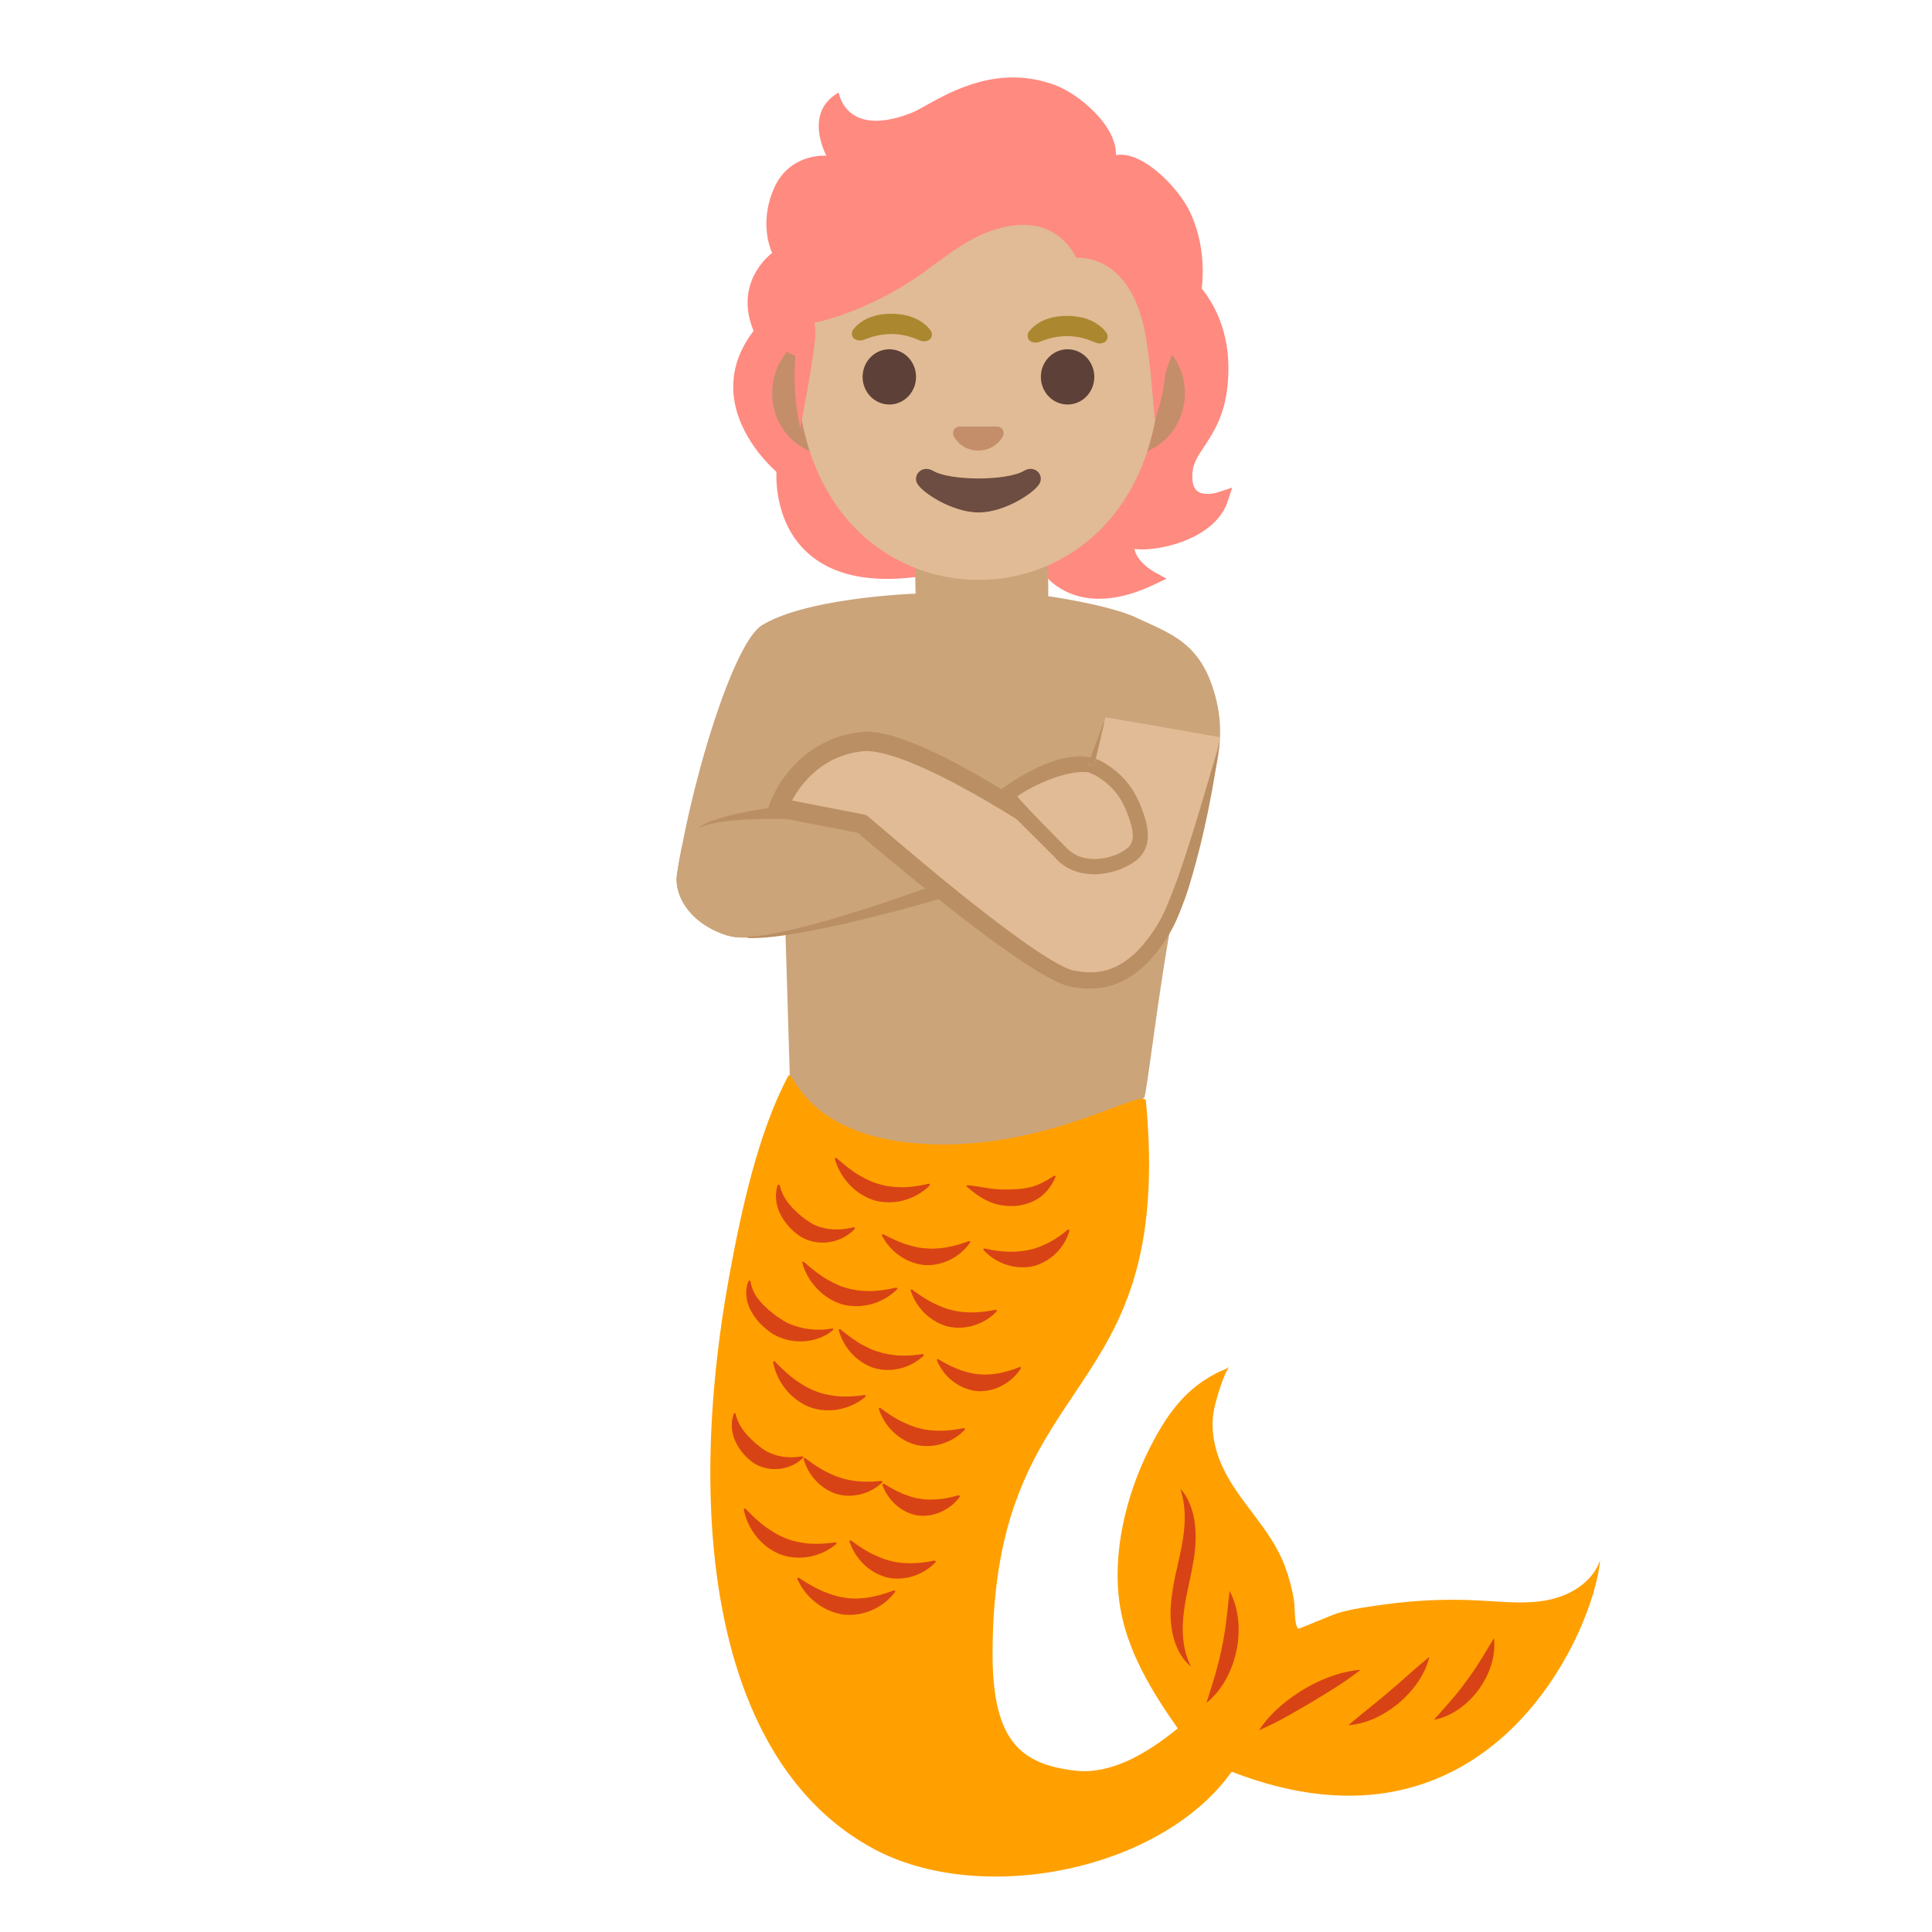 <svg xmlns="http://www.w3.org/2000/svg" xml:space="preserve" id="Layer_1" x="0" y="0" version="1.1" viewBox="0 0 128 128"><path id="hair_x5F_red_1_" d="M80.68 32.62c-.25.08-.97.22-1.35-.08-.26-.2-.37-.6-.33-1.19.04-.65.37-1.15.79-1.78.61-.92 1.36-2.06 1.55-4.14.43-4.73-2.22-7.11-3.56-8.01-.63-2.52-2.47-3.43-4.6-4.48l-.22.45-21.4 7.53-.33-.38c-1.8 1.59-2.69 3.34-2.65 5.2.06 2.79 2.19 4.92 2.86 5.52-.03.86.05 3.54 2.07 5.37 1.87 1.69 4.81 2.14 8.75 1.34 1.52-.31 3.03-.73 4.5-1.14.52-.15 1.04-.29 1.57-.43.16.71.65 1.58 1.42 2.23.57.47 1.56 1.04 3.06 1.04.98 0 2.17-.24 3.59-.91l.89-.42-.86-.47c-.01-.01-1.11-.63-1.27-1.5.89.12 2.16-.11 3.14-.47 1.58-.58 2.65-1.52 3.03-2.66l.31-.94z" style="fill:#ff8a80"/><path id="chest" d="M80.33 45.5c-1-3-2.91-3.57-5-4.56-1.83-.87-5.88-1.44-5.88-1.44l-.04-9.67-8.96-1.02.21 10.52s-7.17.25-10.17 2.09c-1.73 1.05-4.19 8.74-5.32 14.72a34 34 0 0 0-.32 1.8c-.18 1.22.65 3.12 3.21 4 .22.07.45.12.68.15h.01c.52.06 1.05.02 1.54-.07.97-.17 1.74-.51 1.74-.51l.01.32.29 9.59 9.58 12.75 13.92-11.48c.36-1.6 1.5-12.19 2.94-16.61.01-.03.03-.06.04-.09 2.05-4.94 2.52-7.49 1.52-10.49" style="fill:#cca47a"/><path id="ears" d="M74.65 21.95H55.01c-2.12 0-3.85 1.84-3.85 4.1s1.73 4.1 3.85 4.1h19.64c2.12 0 3.85-1.84 3.85-4.1s-1.74-4.1-3.85-4.1" style="fill:#c48e6a"/><path id="head" d="M64.83 7.81c-6.25 0-12.04 6.69-12.04 16.31 0 9.57 5.97 14.3 12.04 14.3s12.04-4.73 12.04-14.3c0-9.62-5.79-16.31-12.04-16.31" style="fill:#e0bb95"/><g id="eyes"><ellipse cx="58.92" cy="24.97" rx="1.77" ry="1.83" style="fill:#5d4037"/><ellipse cx="70.73" cy="24.97" rx="1.77" ry="1.83" style="fill:#5d4037"/></g><path id="nose" d="m66.21 28.29-.12-.03h-2.54q-.06 0-.12.03c-.23.09-.36.33-.25.59.11.25.62.97 1.63.97s1.53-.71 1.64-.97c.12-.26-.01-.5-.24-.59" style="fill:#c48e6a"/><path id="mouth" d="M67.85 31.19c-1.14.68-4.9.68-6.04 0-.66-.39-1.33.21-1.06.81.27.59 2.32 1.95 4.08 1.95 1.77 0 3.79-1.36 4.06-1.95.28-.6-.38-1.2-1.04-.81" style="fill:#6d4c41"/><path id="hair_x5F_red" d="M78.59 13.58c-.84-1.41-2.77-3.33-4.33-3.33q-.165 0-.33.03c.08-1.92-2.41-4.04-4.05-4.65-.96-.35-1.88-.5-2.76-.5-3.19 0-5.68 1.93-6.71 2.34-.96.38-1.74.53-2.37.53-2.21 0-2.47-1.87-2.47-1.87-2.39 1.33-.82 4.18-.82 4.18h-.14c-.54 0-2.43.15-3.32 2.14-1.08 2.44-.13 4.31-.13 4.31s-2.33 1.65-1.42 4.65c.12.39.3.79.49 1.09l.46-.57c.68 1.04 1.67 1.5 1.68 1.51l.32.14-.02.35c-.1 1.95.11 3.42.35 4.44.52-2.7 1.08-5.91 1-6.53l-.06-.46.45-.1c.03-.01 2.75-.63 5.79-2.56.63-.4 1.21-.83 1.78-1.25 1.34-.99 2.6-1.93 4.37-2.38.51-.13 1-.19 1.45-.19 1.99 0 3.07 1.26 3.49 2.17h.08c1.06 0 3.61.48 4.49 4.95.29 1.51.47 3.69.63 5.62.01.07.01.13.02.2.29-.82.57-1.81.66-2.79.05-.52.37-1.28.74-2.17.35-.84.75-1.8.93-2.58.03-.14.05-.28.08-.42l.49.49c.79-3.53-.33-5.96-.82-6.79" style="fill:#ff8a80"/><path d="M68.18 21.96c.33-.43 1.1-1.05 2.57-1.03s2.22.66 2.54 1.1c.14.19.1.41 0 .55-.1.12-.37.24-.67.13s-.89-.42-1.89-.44c-.99 0-1.59.29-1.89.39-.31.1-.58-.02-.67-.15-.1-.14-.13-.36.01-.55M56.54 21.82c.33-.43 1.1-1.05 2.57-1.03s2.22.66 2.54 1.1c.14.19.1.41 0 .55-.1.12-.37.24-.67.13s-.89-.42-1.88-.44c-.99 0-1.59.29-1.9.39s-.58-.02-.67-.15a.436.436 0 0 1 .01-.55" style="fill:#ab872f" id="eyebrows"/><path id="arm_1_" d="M61.5 59.03c-.97 1.03-5.55 2.27-9.46 2.8-.61.08-1.2.15-1.75.19-.55.05-1.07.07-1.54.07h-.01a4 4 0 0 1-.68-.15c-2.56-.88-3.39-2.78-3.21-4 .09-.58.19-1.18.32-1.8.15-.28.35-.57.59-.87.57-.7 2.88-1.58 9.64-.82.98.11 6.54 4.1 6.1 4.58" style="fill:#cca47a"/><path id="tone_3_" d="M49.57 62.06c1.1-.06 2.18-.29 3.24-.55 1.07-.26 2.13-.56 3.18-.88 2.1-.64 4.19-1.35 6.25-2.11h.01c.26-.1.55.04.64.3.1.26-.04.55-.3.64-.01 0-.02.01-.03.01-2.13.62-4.27 1.19-6.43 1.69-1.08.25-2.17.47-3.26.66s-2.19.35-3.31.33c-.02 0-.04-.02-.04-.04.01-.03.03-.05.05-.05" style="fill:#ba8f63"/><path id="tone_2_" d="M46.33 54.81c.47-.35 1.02-.49 1.55-.66.54-.16 1.09-.27 1.64-.38 1.1-.21 2.21-.36 3.33-.48.28-.03.52.17.55.44.03.28-.17.52-.44.55h-.07c-1.1-.03-2.2-.04-3.3.01-.55.03-1.1.06-1.64.14s-1.1.16-1.57.41l-.01.01c-.01.01-.03 0-.04-.01-.02 0-.01-.02 0-.03" style="fill:#ba8f63"/><path id="arm_3_" d="M80.83 48.84s-2.04 10.15-3.86 12.91c-1.05 1.6-2.75 3.75-5.94 3.08-2.21-.46-9.52-6.5-13.92-10.25l-5.55-1.08s1.35-3.94 5.55-4.38c3.59-.38 13.63 6.69 13.63 6.69l2.51-8.29z" style="fill:#e0bb95"/><path id="tone_1_" d="M80.81 49.18c-.43 3.12-1.04 6.22-1.95 9.27-.22.76-.5 1.51-.81 2.26s-.75 1.5-1.23 2.14c-.49.66-1.08 1.28-1.79 1.77-.72.48-1.57.81-2.45.86-.43.03-.87.02-1.29-.05-.21-.03-.42-.06-.66-.14a5 5 0 0 1-.61-.25c-.76-.36-1.44-.79-2.11-1.22-1.33-.88-2.6-1.82-3.86-2.78-2.5-1.93-4.95-3.92-7.34-5.97l.29.14-5.55-1.08-.03-.01a.605.605 0 0 1-.48-.71l.03-.11c.77-1.97 2.26-3.58 4.23-4.35a6.6 6.6 0 0 1 1.51-.4c.24-.05.53-.07.82-.07.28.01.54.04.8.09 1.02.19 1.94.56 2.83.94 1.78.79 3.45 1.73 5.09 2.72s3.23 2.03 4.81 3.14l-.85.29 2.91-7.79c0-.01.02-.02.03-.01.01 0 .01.01.01.02l-1.89 8.1c-.07.28-.35.46-.63.39a.34.34 0 0 1-.15-.06l-.07-.04a82 82 0 0 0-4.77-3.03c-1.62-.95-3.28-1.86-4.98-2.58-.85-.36-1.72-.67-2.57-.83-.21-.04-.42-.06-.61-.07-.19 0-.37.01-.59.05-.43.06-.84.17-1.24.32-1.59.59-2.88 2.02-3.5 3.58l-.48-.83 5.55 1.08c.11.02.21.07.29.14 2.39 2.03 4.78 4.07 7.24 6 1.23.96 2.48 1.91 3.76 2.78.64.43 1.29.85 1.95 1.17.16.08.33.15.48.2.13.05.31.07.49.1.35.06.71.08 1.06.06 1.41-.07 2.62-.98 3.52-2.18.47-.61.85-1.22 1.16-1.91.31-.7.58-1.42.85-2.15 1.03-2.94 1.88-5.97 2.78-8.99" style="fill:#ba8f63"/><path id="hand_2_" d="M66.47 52.8c.92-.74 4.43-3.02 6.37-1.87 1.11.66 1.83 1.51 2.29 2.72.35.91.74 2.1-.04 2.84-.84.79-2.97 1.47-4.05 1.04s-1.64-1.79-2.21-2.58z" style="fill:#e0bb95"/><path id="tone" d="M75.6 53.47c-.5-1.31-1.29-2.25-2.5-2.96a2.5 2.5 0 0 0-.5-.23l-.11.49-.21-.06-.17.46c.08.03.41.17.48.21 1.02.6 1.66 1.36 2.08 2.46.4 1.04.57 1.83.08 2.3-.7.65-2.66 1.23-3.86.24a.6.6 0 0 1-.09-.07c-.16-.15-2.19-2.2-3.04-3.13 0 0 0-.01-.01-.01-.19-.21-.32-.36-.35-.42 1.2-.81 3.35-1.76 4.71-1.58l.17-.46-.2-.04.18-.48c-2.24-.48-5.17 1.54-5.92 2.1-.11.09-.18.14-.18.14-.13.1-.2.27-.18.44.01.17.12.31.27.39.07.03.3.23.36.27l.78.78 2.51 2.5c.06.08.14.16.22.24.69.63 1.54.87 2.36.87 1.22 0 2.39-.52 2.96-1.06 1.07-1.03.46-2.62.16-3.39" style="fill:#ba8f63"/><g id="mer_x5F_body"><path d="M103.16 105.85c-.19.06-.38.11-.58.15-1.48.3-3 .12-4.51.04-2.11-.12-4.24-.03-6.34.26-1.03.14-2.12.28-3.12.58-.25.07-2.58 1.06-2.61 1.03-.29-.42-.18-1.39-.28-1.93-.12-.74-.32-1.47-.58-2.18-.95-2.59-3.14-4.31-4.22-6.78-.5-1.15-.74-2.48-.47-3.72.14-.66.66-2.38 1.01-2.77-.18.19-.56.28-.79.4-.62.32-1.2.7-1.72 1.15-1.25 1.08-2.13 2.55-2.86 4.02-1.51 3.06-2.43 6.87-1.89 10.29.46 2.98 2.13 5.71 3.83 8.12-1.97 1.61-4.38 3.08-6.8 2.8-3.53-.42-5.47-1.88-5.47-7.73 0-19.26 12.09-16.03 10.16-36.64-.09-.98-6.39 3.23-14.43 2.86-8.28-.38-8.94-5.12-9.27-4.51-1.99 3.73-3.1 8.9-3.87 13.05-3.14 17.03-.76 32.64 9.55 38.16 7.11 3.81 19.03 1.45 23.7-5.12 17.1 6.64 24.02-9.35 24.41-14.01-.42 1.24-1.58 2.09-2.85 2.48" style="fill:#ffa000"/><path d="M51.65 78.5c.18.73.5 1.13.84 1.51.35.36.72.69 1.13.94.31.23.72.37 1.2.46.49.07 1.04.07 1.76-.11l.08.08c-.88 1-2.5 1.26-3.66.52-.55-.37-1.01-.88-1.31-1.48-.29-.59-.38-1.31-.15-1.94zM58.51 81.77c.62.32 1.1.53 1.55.68.46.13.86.24 1.26.25.39.05.8.02 1.27-.04.47-.08.97-.2 1.62-.44l.09.06c-.66.99-1.86 1.62-3.08 1.53-1.21-.13-2.29-.93-2.81-2zM60.42 85.43c.56.42 1 .69 1.43.91.43.2.82.37 1.2.45.38.11.79.15 1.26.16.47 0 .99-.04 1.67-.18l.08.08c-.81.88-2.09 1.31-3.28 1.03-1.18-.32-2.11-1.28-2.46-2.42zM65.22 82.71c.68.16 1.19.21 1.67.22.47 0 .89-.03 1.27-.12.39-.07.77-.22 1.2-.42a6.7 6.7 0 0 0 1.39-.93l.11.03c-.29 1.16-1.27 2.13-2.46 2.41-1.2.24-2.48-.22-3.27-1.12zM49.72 84.88c.13.79.49 1.17.85 1.57.2.18.38.38.61.53.19.18.44.33.65.47.39.26.88.43 1.42.55.56.1 1.15.15 1.91.01l.07.08c-1.08.93-2.75 1.02-3.99.31-.6-.38-1.12-.89-1.46-1.51-.35-.61-.47-1.39-.17-2.05zM55.65 88.05c.54.44.97.74 1.38.99.42.23.8.42 1.18.52.37.13.78.19 1.25.24.47.03.99.01 1.68-.09l.08.08c-.85.83-2.16 1.19-3.33.84-1.16-.39-2.04-1.4-2.33-2.55zM62.16 90.04c.58.36 1.04.57 1.47.73.43.14.81.25 1.17.27.36.05.75.03 1.2-.03.45-.07.94-.2 1.57-.45l.09.06c-.61.99-1.78 1.64-2.97 1.54-1.19-.14-2.21-.99-2.63-2.07zM48.73 93.65c.17.69.46 1.06.76 1.41.31.33.63.64.99.89.27.22.61.36 1.04.49.44.1.94.16 1.63.04l.08.08c-.86.89-2.38 1.04-3.41.29-.49-.38-.89-.86-1.13-1.43-.24-.56-.29-1.23-.05-1.8zM53.33 96.59c.53.4.93.66 1.32.87.39.2.73.36 1.07.45.33.12.69.18 1.12.23.43.04.91.04 1.56-.03l.08.08c-.79.77-2 1.11-3.09.78-1.07-.36-1.88-1.29-2.16-2.36zM58.57 98.3c.55.35.97.55 1.35.71.39.14.72.25 1.04.28.31.07.66.07 1.07.05.41-.03.87-.1 1.49-.28l.09.07c-.61.88-1.73 1.42-2.83 1.27-1.09-.19-1.99-1.04-2.33-2.06zM55.41 76.71c.56.5 1.03.86 1.49 1.14.47.27.91.49 1.35.6.44.14.91.19 1.45.21.54 0 1.12-.07 1.85-.24l.08.08c-.92.96-2.38 1.39-3.69 1.03-1.3-.4-2.3-1.51-2.64-2.79zM64.09 78.52c.7.07 1.26.2 1.73.25.24.01.45.05.67.03.21.02.44 0 .66-.01.44-.01.82-.06 1.24-.17.42-.12.88-.35 1.46-.73l.1.04c-.22.54-.57 1.05-1.06 1.4s-1.08.53-1.68.57c-.59.03-1.2-.07-1.74-.32-.54-.24-1.01-.61-1.45-.99zM53.25 83.59c.56.5 1.03.86 1.49 1.14.47.27.91.49 1.35.6.44.14.91.19 1.45.21.54 0 1.12-.07 1.85-.24l.08.08c-.92.96-2.38 1.39-3.69 1.03-1.3-.4-2.3-1.51-2.64-2.79zM58.31 93.27c.56.42 1 .69 1.43.91.43.2.82.37 1.2.45.38.11.79.15 1.26.16.47 0 .99-.04 1.67-.18l.08.08c-.81.88-2.09 1.31-3.28 1.03-1.18-.32-2.11-1.28-2.46-2.42zM51.32 90.18c.52.55.96.94 1.4 1.26.45.31.87.57 1.3.72.42.18.89.27 1.42.34.53.04 1.12.03 1.86-.08l.07.09c-1 .88-2.49 1.18-3.76.7-1.26-.51-2.16-1.7-2.4-3zM56.37 102.05c.56.42 1 .69 1.43.91.43.2.82.37 1.2.45.38.11.79.15 1.26.16.47 0 .99-.04 1.67-.18l.08.08c-.81.88-2.09 1.31-3.28 1.03-1.18-.32-2.11-1.28-2.46-2.42zM49.38 99.94c.52.55.96.94 1.4 1.26.45.31.87.57 1.3.72.42.18.89.27 1.42.34.53.04 1.12.03 1.86-.08l.07.09c-1 .88-2.49 1.18-3.76.7-1.26-.51-2.16-1.7-2.4-3zM52.91 104.52c.63.42 1.14.7 1.64.92.5.2.97.36 1.43.41.45.08.93.07 1.46 0 .53-.08 1.1-.22 1.8-.49l.09.07c-.78 1.08-2.16 1.71-3.51 1.53-1.34-.22-2.49-1.17-3.01-2.39zM83.42 114.63c.75-1.15 1.81-2 2.94-2.7 1.15-.67 2.41-1.19 3.78-1.3-1.07.85-2.17 1.49-3.27 2.16-1.1.64-2.19 1.3-3.45 1.84M89.34 114.3c.94-.82 1.84-1.49 2.7-2.24.88-.73 1.69-1.5 2.66-2.29-.3 1.22-1.08 2.25-2.01 3.05-.95.79-2.09 1.38-3.35 1.48M95 113.94c.81-.91 1.53-1.69 2.16-2.58.66-.87 1.19-1.79 1.82-2.83.14 1.22-.31 2.44-1.02 3.42-.72.97-1.76 1.77-2.96 1.99M79.93 112.82c.41-1.29.78-2.44 1.02-3.66.26-1.21.37-2.42.51-3.76.64 1.2.73 2.64.46 3.96-.28 1.32-.93 2.61-1.99 3.46M78.92 110.43c-.82-.67-1.23-1.77-1.33-2.83-.12-1.08.07-2.14.26-3.13.43-1.98.99-3.85.35-5.84.71.78.98 1.9 1.01 2.96.04 1.07-.18 2.11-.38 3.09-.22.99-.42 1.94-.46 2.9-.04.95.07 1.92.55 2.85" style="fill:#d84315"/></g></svg>